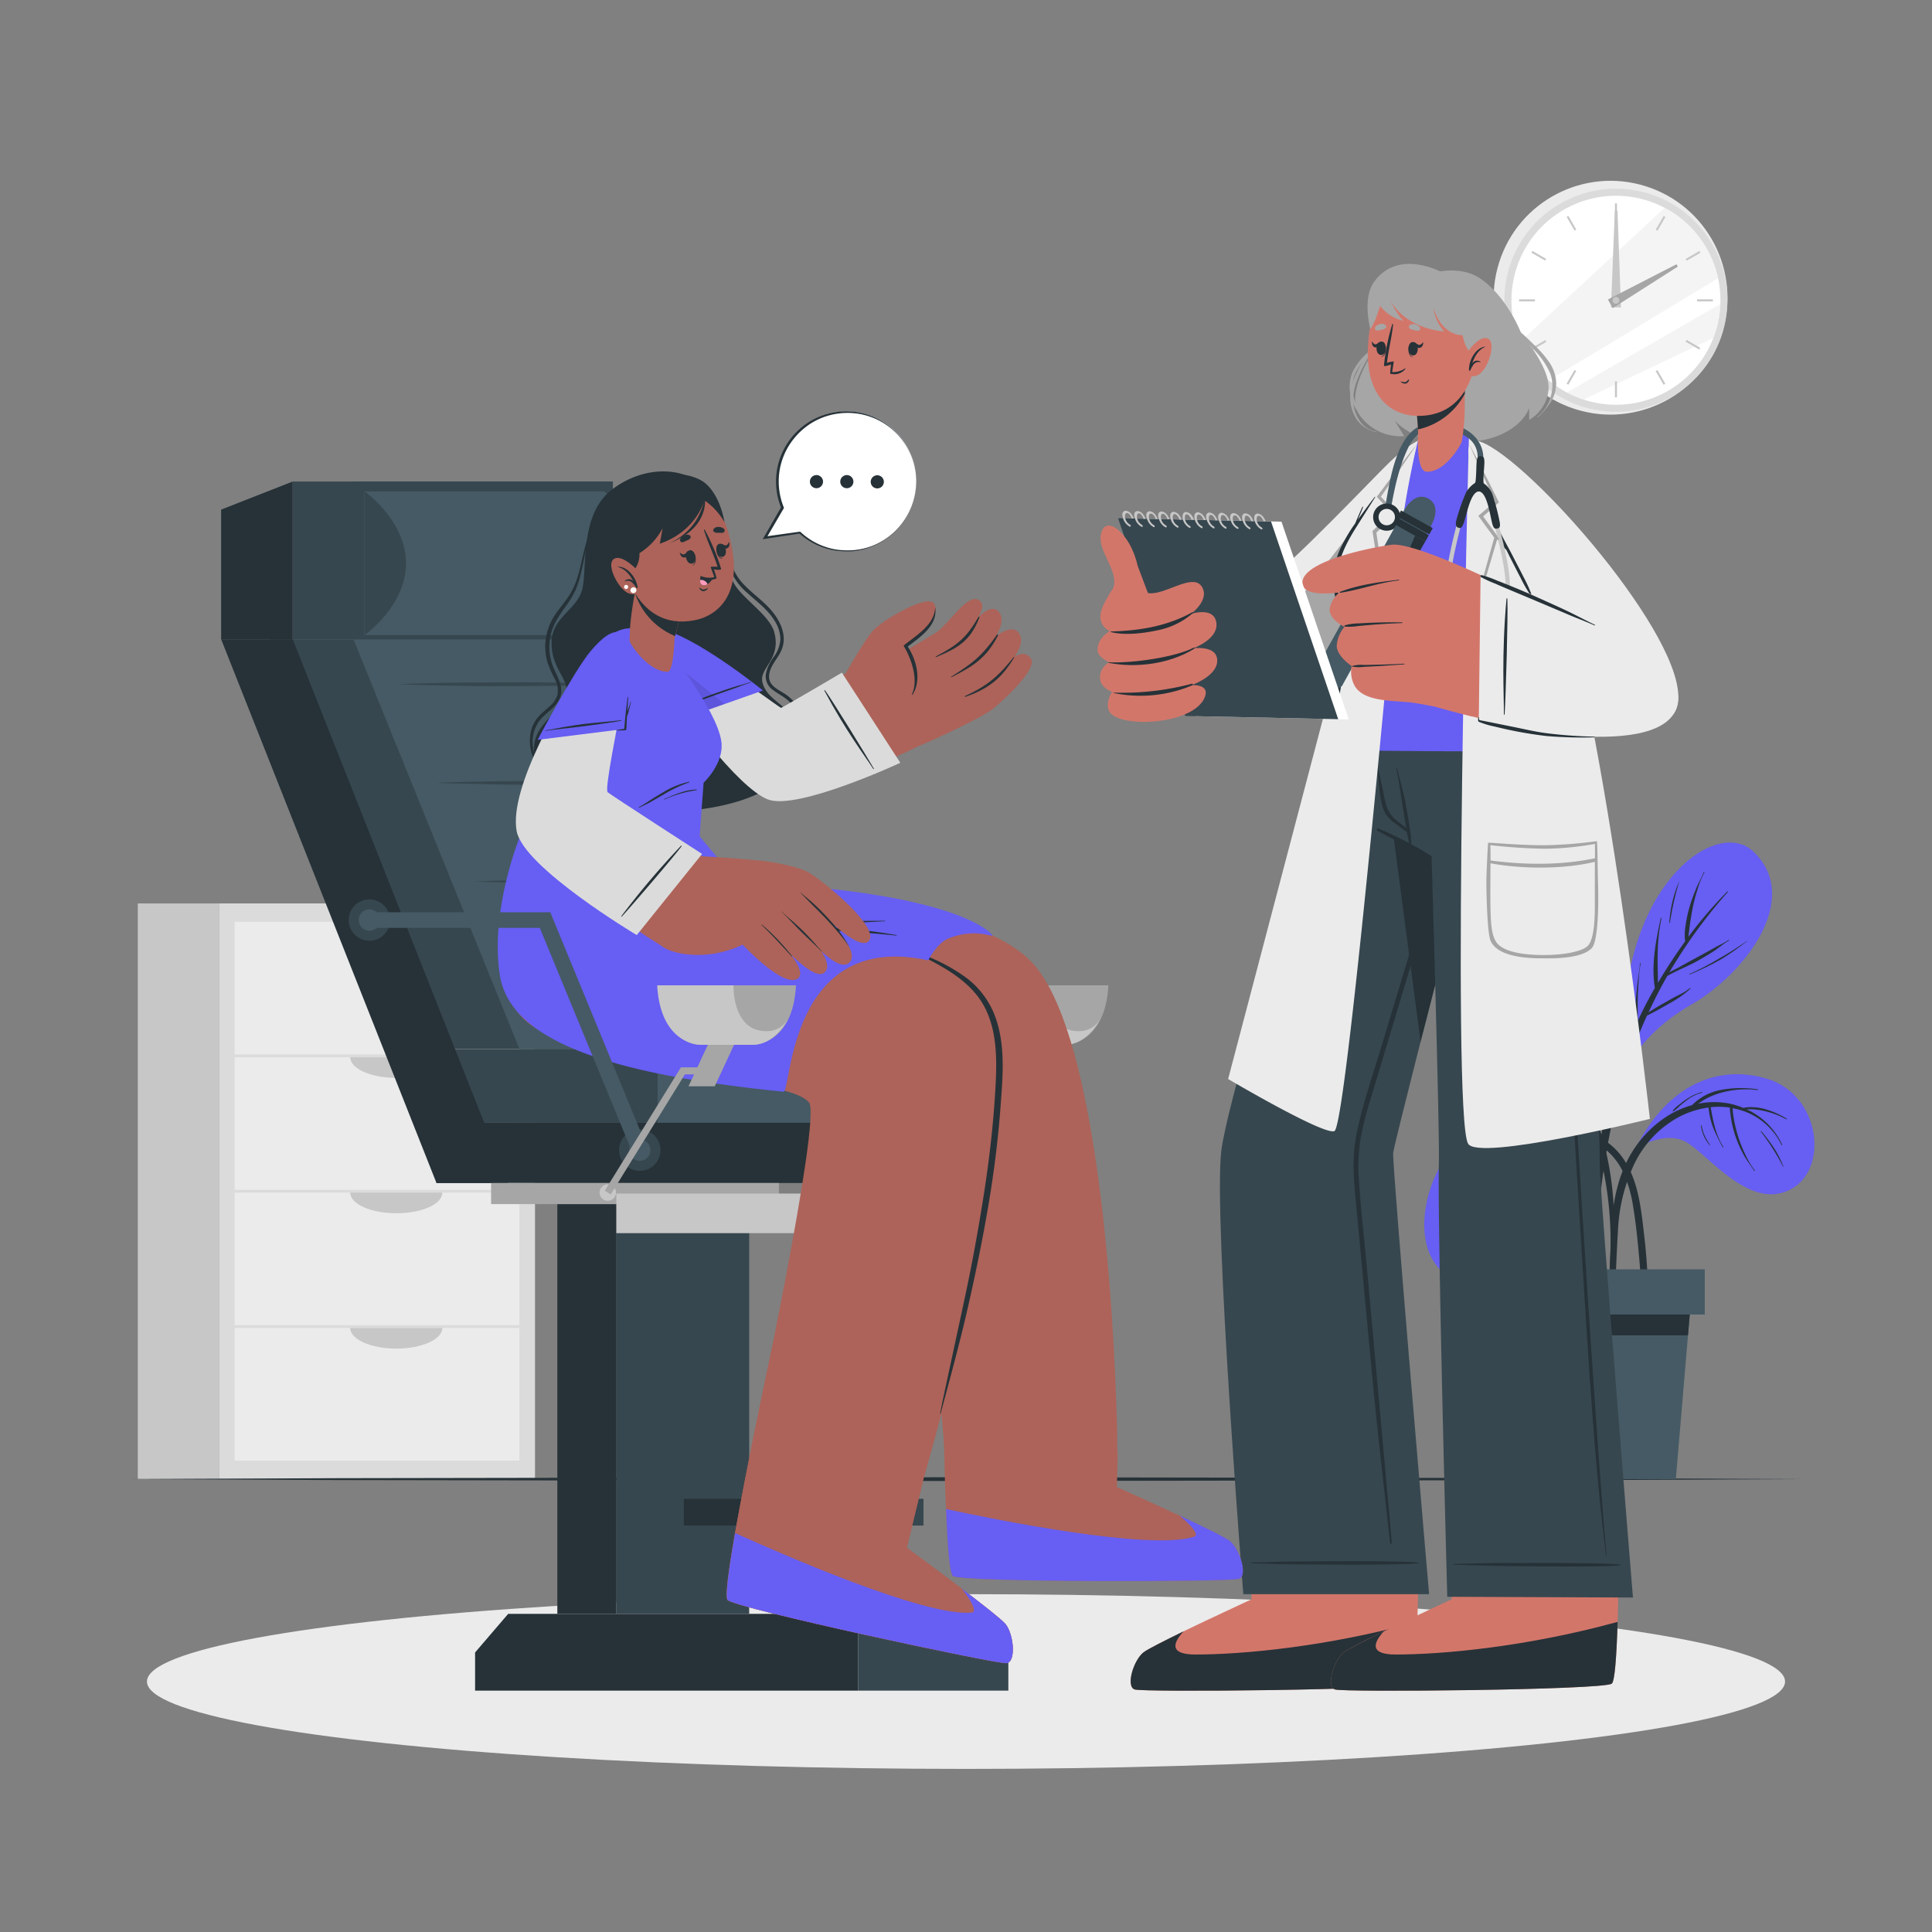 <svg xmlns="http://www.w3.org/2000/svg" viewBox="0 0 500 500"><rect x="0" y="0" width="500" height="500" fill="#808080" stroke="none"/><g id="freepik--background-complete--inject-47"><circle cx="416.83" cy="77.06" r="30.25" transform="translate(217.39 451.1) rotate(-72.41)" style="fill:#ebebeb"></circle><circle cx="418.21" cy="77.73" r="28.86" transform="translate(20.71 229.17) rotate(-31.39)" style="fill:#dbdbdb"></circle><circle cx="418.21" cy="77.73" r="27.04" transform="translate(20.77 229.32) rotate(-31.41)" style="fill:#fff"></circle><path d="M444.64,72c-12.31,7.46-32.55,19.7-43.86,26.41a27.08,27.08,0,0,1-7.39-9.94L430.8,53.79A27.07,27.07,0,0,1,444.64,72Z" style="fill:#ebebeb;opacity:0.5"></path><path d="M445.23,78.67a26.72,26.72,0,0,1-1.78,8.79l-33.73,16a26.8,26.8,0,0,1-4.26-1.83C415.65,95.69,434.27,85,445.23,78.67Z" style="fill:#ebebeb;opacity:0.5"></path><rect x="417.95" y="52.65" width="0.52" height="4.1" style="fill:#c7c7c7"></rect><rect x="406.44" y="55.74" width="0.52" height="4.1" transform="translate(25.59 211.08) rotate(-30)" style="fill:#c7c7c7"></rect><rect x="398.01" y="64.17" width="0.52" height="4.1" transform="translate(141.76 378) rotate(-60)" style="fill:#c7c7c7"></rect><rect x="393.14" y="77.47" width="4.1" height="0.52" style="fill:#c7c7c7"></rect><rect x="396.22" y="88.98" width="4.1" height="0.52" transform="translate(8.75 211.12) rotate(-30)" style="fill:#c7c7c7"></rect><rect x="404.65" y="97.41" width="4.1" height="0.52" transform="translate(118.91 401.19) rotate(-60.03)" style="fill:#c7c7c7"></rect><rect x="417.95" y="98.71" width="0.52" height="4.1" style="fill:#c7c7c7"></rect><rect x="429.47" y="95.62" width="0.52" height="4.1" transform="translate(8.74 227.95) rotate(-30)" style="fill:#c7c7c7"></rect><rect x="437.9" y="87.19" width="0.52" height="4.1" transform="translate(141.77 424.06) rotate(-60)" style="fill:#c7c7c7"></rect><rect x="439.19" y="77.47" width="4.1" height="0.52" style="fill:#c7c7c7"></rect><rect x="436.11" y="65.96" width="4.1" height="0.52" transform="translate(25.62 228.02) rotate(-30.01)" style="fill:#c7c7c7"></rect><rect x="427.68" y="57.53" width="4.1" height="0.52" transform="translate(165.02 401.2) rotate(-60.03)" style="fill:#c7c7c7"></rect><polygon points="418.61 54.51 419.5 79.56 416.93 79.52 417.91 54.5 418.61 54.51" style="fill:#c7c7c7"></polygon><polygon points="434.21 69 417.36 79.75 416.13 77.5 433.88 68.38 434.21 69" style="fill:#a6a6a6"></polygon><path d="M419.09,77.73a.88.88,0,1,1-.88-.88A.88.88,0,0,1,419.09,77.73Z" style="fill:#c7c7c7"></path><rect x="56.66" y="233.81" width="81.8" height="148.95" style="fill:#dbdbdb"></rect><rect x="35.66" y="233.81" width="21" height="148.95" style="fill:#c7c7c7"></rect><rect x="60.72" y="343.68" width="73.69" height="34.32" style="fill:#ebebeb"></rect><path d="M114.48,343.68c0,2.95-5.34,5.34-11.92,5.34s-11.92-2.39-11.92-5.34Z" style="fill:#c7c7c7"></path><rect x="60.72" y="308.64" width="73.69" height="34.32" style="fill:#ebebeb"></rect><path d="M114.48,308.64c0,3-5.34,5.35-11.92,5.35s-11.92-2.39-11.92-5.35Z" style="fill:#c7c7c7"></path><rect x="60.72" y="273.61" width="73.69" height="34.32" style="fill:#ebebeb"></rect><path d="M114.48,273.61c0,2.95-5.34,5.35-11.92,5.35s-11.92-2.4-11.92-5.35Z" style="fill:#c7c7c7"></path><rect x="60.72" y="238.57" width="73.69" height="34.32" style="fill:#ebebeb"></rect><path d="M114.48,238.57c0,3-5.34,5.35-11.92,5.35s-11.92-2.39-11.92-5.35Z" style="fill:#c7c7c7"></path></g><g id="freepik--Shadow--inject-47"><ellipse cx="250" cy="435.18" rx="211.97" ry="22.61" style="fill:#ebebeb"></ellipse></g><g id="freepik--Floor--inject-47"><polygon points="33.4 382.79 87.55 382.55 141.7 382.46 250 382.3 358.3 382.46 412.45 382.55 466.6 382.79 412.45 383.04 358.3 383.13 250 383.29 141.7 383.13 87.55 383.04 33.4 382.79" style="fill:#263238"></polygon></g><g id="freepik--Plant--inject-47"><path d="M423.28,297.28c7.18-14.75,19.74-22.32,33.9-18.14s16.34,23.93,5.78,28.91-21.13-9.57-26.72-12.56S423.28,297.28,423.28,297.28Z" style="fill:#675EF3"></path><path d="M416.34,336.55c0-1.77.1-3.55.17-5.33q.18-5.33.37-10.65c.24-6.49.94-12.87,3.63-18.86a29.29,29.29,0,0,1,11.39-13.12,24.31,24.31,0,0,1,6-2.58,14,14,0,0,1,7-3.84,28.72,28.72,0,0,1,10-.25c.11,0,.11.2,0,.19a24.16,24.16,0,0,0-9.42.67,19.61,19.61,0,0,0-3.79,1.48,18.2,18.2,0,0,0-2.2,1.39,20.36,20.36,0,0,1,8.65.08,19.52,19.52,0,0,1,3,1,9.46,9.46,0,0,1,2.36-.2,14.48,14.48,0,0,1,3.07.44,23,23,0,0,1,5.82,2.54.09.09,0,0,1-.1.16,21.79,21.79,0,0,0-5.68-2.14,19.4,19.4,0,0,0-2.92-.43,14.74,14.74,0,0,0-1.63,0,18.7,18.7,0,0,1,9.15,9.12c.05.11-.11.2-.16.09A17.18,17.18,0,0,0,449.31,287c-.32-.08-.63-.12-.95-.19.11.46.09,1,.15,1.43.1.72.22,1.43.36,2.14a37.64,37.64,0,0,0,1.15,4.32,33.83,33.83,0,0,0,1.72,4.19,20.27,20.27,0,0,0,2.39,4c.09.1-.08.22-.15.11-.85-1.33-1.84-2.56-2.62-3.95a29.48,29.48,0,0,1-1.91-4.11,28.68,28.68,0,0,1-1.27-4.43c-.15-.79-.28-1.59-.37-2.4a6,6,0,0,1-.09-1.46,19.18,19.18,0,0,0-5-.1c.62,3.52,1.3,7.18,3.27,10.24.07.1-.11.2-.16.09a43.17,43.17,0,0,1-2.44-5,19.28,19.28,0,0,1-1.21-5.25,23.15,23.15,0,0,0-8.31,2.79,27.41,27.41,0,0,0-11.06,12.11,45.33,45.33,0,0,0-4.1,17.34c-.48,7.54-.57,15.13-1.33,22.65-.05.49-.82.66-.92.1A26.61,26.61,0,0,1,416.34,336.55Z" style="fill:#263238"></path><path d="M432.92,287.41a8.13,8.13,0,0,1,1.64-1.51c.58-.48,1.19-.95,1.82-1.38a13.31,13.31,0,0,1,4.08-1.89c.11,0,.16.15,0,.18a10.66,10.66,0,0,0-4,2c-.6.44-1.18.91-1.74,1.4a10.45,10.45,0,0,1-1.65,1.4C433,287.64,432.85,287.52,432.92,287.41Z" style="fill:#263238"></path><path d="M455.83,292.76a43.53,43.53,0,0,1,3.29,4.35,26.67,26.67,0,0,1,2.45,4.86s-.06.07-.09,0a57.94,57.94,0,0,0-5.78-9.11C455.62,292.79,455.75,292.66,455.83,292.76Z" style="fill:#263238"></path><path d="M440.39,291.3a10.43,10.43,0,0,0,.81,2.67,17.89,17.89,0,0,0,1.37,2.36c0,.05-.05.1-.09.06a9.64,9.64,0,0,1-2.27-5.05C440.19,291.22,440.37,291.18,440.39,291.3Z" style="fill:#263238"></path><path d="M417.34,297.65s-10.16-12.77-29.78-8.25c-18.64,4.31-27.25,38.49-8.41,42.58s15.52-27.54,22.39-32.91C406.57,295.13,413.82,296,417.34,297.65Z" style="fill:#675EF3"></path><path d="M372.41,308.07a38.89,38.89,0,0,1,4-3.09,17.94,17.94,0,0,1,4.31-2.16,26,26,0,0,1,2.56-3.28,25.06,25.06,0,0,1,5.93-4.72,5.85,5.85,0,0,0-.59,0,29.55,29.55,0,0,0-3.12,0,17.42,17.42,0,0,0-6.05,1.5.09.09,0,0,1-.08-.17,27.6,27.6,0,0,1,6-1.82,17.4,17.4,0,0,1,3.06-.26c.55,0,1.1,0,1.65.1l.31,0a26.11,26.11,0,0,1,5.66-2.08l-.55-.15a25.93,25.93,0,0,0-2.91-.47,22.19,22.19,0,0,0-5.87.09.1.1,0,0,1,0-.19,37.91,37.91,0,0,1,5.93-.24,26,26,0,0,1,4.94.64,26.35,26.35,0,0,1,3.57-.41c6.84-.29,14.3,2.27,18.51,7.89s5,13.13,5.78,19.92a151.79,151.79,0,0,1,.75,28.51c-.05.56-.84.46-.85-.07-.26-8.06-.54-16.13-1.32-24.16-.35-3.72-.75-7.45-1.37-11.14a32.93,32.93,0,0,0-2.7-9.17A16.79,16.79,0,0,0,413.4,296a22.33,22.33,0,0,0-9.38-2.88,25.29,25.29,0,0,0-8.8.82,5.64,5.64,0,0,1,0,1.74,9.67,9.67,0,0,1-.43,2.14,10.68,10.68,0,0,1-.82,1.9c-.36.68-.82,1.28-1.22,1.92-.07.11-.23,0-.16-.11a8.78,8.78,0,0,0,1.52-3.86,15,15,0,0,0,.24-2c0-.51,0-1,0-1.52a26,26,0,0,0-8.56,4.52c-.48.38-.94.79-1.39,1.2a9.5,9.5,0,0,1,1.67,2.05,19.23,19.23,0,0,1,1.74,3.1,26.42,26.42,0,0,1,1.82,6.83.1.1,0,0,1-.19,0,19.9,19.9,0,0,0-2.23-6.47,28.1,28.1,0,0,0-1.74-2.87c-.33-.47-.67-.94-1-1.39-.19-.24-.4-.49-.58-.75a27.2,27.2,0,0,0-5.57,7.83l0,0a13.3,13.3,0,0,1,2.3,3.3,32.71,32.71,0,0,1,1.84,3.93,66.69,66.69,0,0,1,2.34,8c0,.11-.17.15-.19,0a33.59,33.59,0,0,0-2.78-7.88c-.59-1.23-1.2-2.44-1.86-3.63a35.36,35.36,0,0,1-1.84-3.43,25.36,25.36,0,0,0-2.24,9.08.09.09,0,1,1-.18,0,31.67,31.67,0,0,1,4.4-13.94c-1.2.51-2.4,1-3.56,1.62a19.63,19.63,0,0,0-4.08,2.87C372.44,308.3,372.32,308.15,372.41,308.07Z" style="fill:#263238"></path><path d="M386.8,308.8c.59,1.93,1.33,3.81,1.86,5.77a22.07,22.07,0,0,1,.86,5.77c0,.05-.08.05-.09,0a56.71,56.71,0,0,0-2.81-11.49C386.57,308.73,386.76,308.67,386.8,308.8Z" style="fill:#263238"></path><path d="M374.37,304a11.08,11.08,0,0,1,2.6-1.85,18.9,18.9,0,0,1,3-1.07c.11,0,.15.16,0,.19a11.74,11.74,0,0,0-2.89,1.19,21.47,21.47,0,0,0-2.67,1.64A.06.06,0,0,1,374.37,304Z" style="fill:#263238"></path><path d="M407.68,280.59s-1.88-22.95-18.93-30.38C374.5,244,366.35,260,376.42,269.8,384.56,277.73,397.63,274.15,407.68,280.59Z" style="fill:#675EF3"></path><path d="M379.57,254.65a74,74,0,0,1,7.59,3.59,58.94,58.94,0,0,1,5.89,3.91c-.29-.58-.53-1.18-.82-1.75-.44-.89-.92-1.75-1.45-2.6a24.6,24.6,0,0,0-3.75-4.75c-.09-.08.05-.22.13-.13a37.68,37.68,0,0,1,4,4.6,29,29,0,0,1,1.62,2.6,10.29,10.29,0,0,1,1.14,2.64l.19.14a55.84,55.84,0,0,1,8.15,8l-.15-.66c-.32-1.12-.67-2.23-1-3.33a28.38,28.38,0,0,0-3.08-6.69c-.07-.1.1-.2.16-.09a52.23,52.23,0,0,1,3.58,6.52,24.25,24.25,0,0,1,1.17,3.39,14.45,14.45,0,0,1,.56,2.31c.74.94,1.47,1.89,2.16,2.87,7.32,10.43,11,23,11.88,35.65a106.72,106.72,0,0,1,.19,11.31,69.47,69.47,0,0,1-1,11.34c0,.24-.42.17-.41-.06.09-3.32.43-6.62.49-9.94a97.38,97.38,0,0,0-.32-10A92,92,0,0,0,412.69,294,70.11,70.11,0,0,0,404,275.65c-.72-.14-1.43-.34-2.14-.52l-2.55-.67a25.86,25.86,0,0,1-4.76-1.75c-.1,0,0-.22.1-.16a15.51,15.51,0,0,0,4.82,1.67c1.34.26,2.73.44,4.06.74a62.65,62.65,0,0,0-4-5.21,29.66,29.66,0,0,1-9.71-.73,39.64,39.64,0,0,1-5-1.54c-1.71-.66-3.32-1.51-5-2.21-.12,0,0-.24.08-.17a28.35,28.35,0,0,0,9.84,3.22,60.31,60.31,0,0,0,9.2.76c-1.21-1.39-2.46-2.75-3.8-4-4.48-4.26-9.8-8.19-15.7-10.23C379.4,254.79,379.46,254.6,379.57,254.65Z" style="fill:#263238"></path><path d="M393.45,254.72a25.43,25.43,0,0,1,2.09,3.06,16.42,16.42,0,0,1,1.51,3.56s-.05.06-.07,0c-.57-1.13-1.05-2.3-1.63-3.42a17.24,17.24,0,0,0-2-3.1C393.24,254.76,393.38,254.63,393.45,254.72Z" style="fill:#263238"></path><path d="M377.59,262.36a17.61,17.61,0,0,0,3.5,1.46,31.15,31.15,0,0,0,3.56,1c.06,0,0,.1,0,.1a17.16,17.16,0,0,1-3.68-.81,31.49,31.49,0,0,1-3.46-1.55C377.39,262.47,377.48,262.3,377.59,262.36Z" style="fill:#263238"></path><path d="M420.94,276.46c.11,1,2.58-8.33,17-16.61,13.1-7.51,28.74-27.06,15.89-39.41C443.47,210.47,416.16,232.2,420.94,276.46Z" style="fill:#675EF3"></path><path d="M411,329.9a256,256,0,0,1,2.29-29,130.62,130.62,0,0,1,6.09-26c1.08-3,2.3-6,3.63-8.95a21.74,21.74,0,0,1,.06-3.43c.07-1.47.21-2.94.34-4.4s.29-2.93.46-4.39.48-2.92.55-4.38c0-.13.21-.1.18,0a31.51,31.51,0,0,0-.52,4.65c-.11,1.41-.19,2.83-.23,4.25s0,2.83,0,4.25c0,.52,0,1.06.05,1.61q2-4.31,4.38-8.44c-1-6,.29-12.23,1.51-18.08,0-.12.21-.06.18.06A51.39,51.39,0,0,0,429,247c-.05,2.46.06,4.92.07,7.37.35-.59.69-1.18,1.05-1.76,1.87-3.05,3.86-6.05,6-9a13.83,13.83,0,0,1,.14-4.26,33.72,33.72,0,0,1,1-4.66c.46-1.53,1-3,1.6-4.5s1.46-2.95,2.06-4.47c.05-.13.24,0,.17.07a22.2,22.2,0,0,0-1.81,4.53,43.41,43.41,0,0,0-1.18,4.48c-.3,1.52-.55,3-.77,4.58-.14,1-.23,2.07-.4,3.09a109.92,109.92,0,0,1,10.1-11.75c.09-.09.21,0,.13.13a133.18,133.18,0,0,0-14.67,20c-.15.27-.3.54-.46.81.79-.5,1.71-.9,2.45-1.31q2.1-1.17,4.21-2.31t4.09-2.24c.7-.39,1.39-.79,2.1-1.16a16.6,16.6,0,0,0,2.44-1.35c.11-.08.23.09.11.15-1.39.76-2.61,1.9-3.95,2.75s-2.72,1.69-4.12,2.47c-2.57,1.43-5.35,2.46-7.88,3.94-1.75,3.06-3.36,6.21-4.85,9.41,1.53-1,3.1-1.91,4.69-2.8,1-.57,2-1.14,3.08-1.68a15.26,15.26,0,0,0,2.9-1.76.1.1,0,1,1,.13.14,27.3,27.3,0,0,1-5.54,3.85c-1.85,1.09-3.72,2.13-5.65,3.08-1.54,3.37-2.94,6.82-4.17,10.32-6.08,17.19-8.31,35.44-9.37,53.56-.32,5.4-.48,10.8-.55,16.22s.22,10.8.21,16.2c0,.16-.27.2-.29,0-.65-4.79-.76-9.66-1-14.49S410.9,334.82,411,329.9Z" style="fill:#263238"></path><path d="M437.22,252.08a69.35,69.35,0,0,0,7.66-4,82.07,82.07,0,0,0,7.28-4.62s.09,0,0,.06a61.25,61.25,0,0,1-7,4.89,70.9,70.9,0,0,1-7.91,3.8C437.2,252.29,437.11,252.13,437.22,252.08Z" style="fill:#263238"></path><path d="M433,232.65c.21-.84.48-1.66.76-2.48a.09.09,0,0,1,0-.1c.18-.46.38-.92.57-1.38a1.07,1.07,0,0,1,.06-.17c0-.09.08-.18.11-.27s.06,0,.05,0-.09.32-.14.48a2.58,2.58,0,0,1-.08.26,69.58,69.58,0,0,0-2.14,9.8.09.09,0,0,1-.17,0A32.91,32.91,0,0,1,433,232.65Z" style="fill:#263238"></path><polygon points="395.77 333.39 396.8 345.59 399.95 382.8 433.7 382.8 436.85 345.59 437.88 333.39 395.77 333.39" style="fill:#455a64"></polygon><polygon points="395.77 333.39 396.8 345.59 436.85 345.59 437.88 333.39 395.77 333.39" style="fill:#263238"></polygon><rect x="392.46" y="328.49" width="48.73" height="11.7" transform="translate(833.65 668.69) rotate(180)" style="fill:#455a64"></rect></g><g id="freepik--character-2--inject-47"><path d="M293.66,437.24c2.33.76,69.09.14,71.61-1.5,1-.6,1.45-10.34,1.69-22.11v-.37c.06-2.43.1-4.93.11-7.46,0-.35-3.05-35.68-3.05-35.68l-43.64.29,3.27,35.67.24,7.1,0,.73s-25.44,11.67-28,13.76S291.32,436.49,293.66,437.24Z" style="fill:#d3766a"></path><path d="M366.81,419.74c-.28,8.87-.74,15.51-1.54,16-2.52,1.63-69.28,2.26-71.62,1.49s-.34-7.48,2.23-9.56c1-.81,5.4-3,10.43-5.48-2.62,2.84-3.94,6,3.07,6C321.84,428.18,343.58,426.13,366.81,419.74Z" style="fill:#263238"></path><path d="M321.77,412.57h48.08s-9.68-112.28-9.3-114.24c.48-2.51,3.32-13.88,7.09-28.73,1.19-4.64,2.46-9.63,3.79-14.79,3.59-14,7.54-29.24,11-42.52,5.17-19.91,9.2-35.37,9.2-35.37H350.87s-4.75,15.06-10.74,34.64c-9.75,31.83-22.78,75.64-24.06,86.29C314,315,321.77,412.57,321.77,412.57Z" style="fill:#37474f"></path><path d="M323.9,404.37c7.35-.15,5.24-.21,12.58-.28,3.59,0,27.21-.24,30.56.31a.08.08,0,0,1,0,.15c-3.35.56-27,.35-30.56.32-7.34-.07-5.23-.13-12.58-.28C323.77,404.58,323.77,404.37,323.9,404.37Z" style="fill:#263238"></path><path d="M351.5,291.47c1.58-7,3.93-13.76,6-20.59q6.25-20.79,12.58-41.55,3.15-10.4,6.34-20.77c1.08-3.49,2.15-7,3.24-10.47s2.29-6.8,3.26-10.24c.39-1.4.6-.63.1,1.15-1,3.58-2,7.17-3.06,10.75q-3.1,10.62-6.25,21.24-6.26,21.13-12.61,42.22-3.18,10.59-6.37,21.16a88.08,88.08,0,0,0-2.6,10.23,47.22,47.22,0,0,0-.42,10.95c.46,7.36,1.31,14.7,2,22l2,22.06q2,22,4,43.91.25,2.78.47,5.57c0,.62-.39.69-.45.09-1.59-14.47-3.3-29.11-4.66-43.6s-2.71-28.84-4.05-43.27c-.34-3.62-.73-7.25-.73-10.89A44.85,44.85,0,0,1,351.5,291.47Z" style="fill:#263238"></path><path d="M355.49,176.92c2.83,21.89,8.22,62.92,12.15,92.68,9.19-36.06,24-92.68,24-92.68Z" style="fill:#263238"></path><path d="M345.48,437.24c2.34.76,69.1.14,71.62-1.5,1-.6,1.45-10.34,1.69-22.11v-.37c.06-2.43.1-4.93.11-7.46,0-.35,0-.7,0-1.05.15-17-1.07-34.63-1.07-34.63l-43.64.29,1.22,34.31.05,1.36.24,7.1,0,.73s-25.44,11.67-28,13.76S343.14,436.49,345.48,437.24Z" style="fill:#d3766a"></path><path d="M418.64,419.74c-.28,8.87-.74,15.51-1.54,16-2.52,1.63-69.28,2.26-71.62,1.49s-.34-7.48,2.23-9.56c1-.81,5.4-3,10.43-5.48-2.62,2.84-3.94,6,3.07,6C373.67,428.18,395.41,426.13,418.64,419.74Z" style="fill:#263238"></path><path d="M352.18,176.92s.94,19.5,5.41,34.94c.35,1.27.74,2.53,1.16,3.73a72.56,72.56,0,0,1,11.74,6s.47,15.68.94,33.18c.52,19.55,1.06,41.36.95,46-.41,17.31,2.17,112.48,2.17,112.48l48.06.19S413.92,307.19,414,300.85c.1-10.19-2.32-55.23-4.19-88.08a261.19,261.19,0,0,0-4.49-35.85Z" style="fill:#37474f"></path><path d="M376.19,404.73c7.35-.12,5.24-.19,12.58-.23,3.59,0,27.21-.13,30.56.44a.08.08,0,0,1,0,.15c-3.36.55-27,.24-30.56.19-7.35-.1-5.24-.15-12.58-.34A.11.11,0,0,1,376.19,404.73Z" style="fill:#263238"></path><path d="M403.66,183.89c.89,26.82,1.83,53.63,3,80.44s7.51,123.17,9.13,138.12c0,.1-.14.14-.15,0-3.5-26.6-5.45-66-7.18-92.74s-2.88-53.58-3.8-80.39c-.51-15.16-.91-30.32-1.36-45.49C403.32,183.66,403.66,183.68,403.66,183.89Z" style="fill:#263238"></path><path d="M356.75,214.43a88.94,88.94,0,0,1,13.74,7.2.16.16,0,0,1-.14.28c-4.64-2.25-9.37-4.42-13.88-6.92A.31.31,0,0,1,356.75,214.43Z" style="fill:#263238"></path><path d="M356.48,197.89c.32,1.71.73,3.4,1.1,5.1s.6,3.22,1,4.8a8.14,8.14,0,0,0,2.24,4c.62.58,1.31,1.1,2,1.63.36.29.75.56,1.12.85-.05-.22-.09-.45-.13-.68l-.33-1.95q-.36-2.16-.69-4.32c-.44-2.83-.84-5.7-1.43-8.51a.09.09,0,0,1,.18,0c.7,2.78,1.48,5.53,2.1,8.34.3,1.37,1.38,8.16,1.43,8.64s.09,1,.1,1.5a5.53,5.53,0,0,1,0,1.52c0,.13-.17.11-.23,0h0a6.31,6.31,0,0,1-.44-1.48c-.12-.48-.23-1-.32-1.47,0-.18-.05-.36-.08-.54-.67-.41-1.29-.94-1.91-1.4s-1.37-1-2-1.5a7.6,7.6,0,0,1-2.44-3.81,27.76,27.76,0,0,1-.8-4.88c-.22-1.93-.38-3.87-.64-5.79C356.29,197.82,356.46,197.78,356.48,197.89Z" style="fill:#263238"></path><path d="M383.12,72.1c7.09,4.84,10.63,14.33,10.63,14.33s7.58,8.81,7,14.46a10,10,0,0,1-5,7.76v-3.07s-1.21,4.17-7.36,6.9-15,2.33-19.86.91a17.36,17.36,0,0,1-7.57-4.51l2.46,4a13,13,0,0,1-11.22-5c-4.94-6,3.94-17.48,4.46-19.7s-1.12-17.42,15.13-17.76C371.78,70.41,378.23,68.76,383.12,72.1Z" style="fill:#a6a6a6"></path><path d="M397.93,107.84a10.22,10.22,0,0,0,3.36-5.14,9.35,9.35,0,0,0-.1-6.09,20.9,20.9,0,0,0-4.2-6.1c-1.68-1.91-3.51-3.71-5.16-5.66-.09-.11.07-.24.17-.16a56.72,56.72,0,0,1,4.87,4.43A27,27,0,0,1,401,93.84a10.09,10.09,0,0,1,1.75,5.38,9.73,9.73,0,0,1-1.2,4.51A21,21,0,0,1,398,108C398,108,397.84,107.91,397.93,107.84Z" style="fill:#a6a6a6"></path><path d="M349.59,101.28c.87-5.87,5.18-10.29,7.3-15.66,1.15-2.9,1.88-6,3.59-8.68,0-.07.17,0,.12.08-1.36,2.36-1.92,5-2.75,7.56A40.74,40.74,0,0,1,354.37,92c-2.43,4.32-5.35,9.45-3.65,14.56.78,2.36,2.7,4.77,5.32,5.07a.08.08,0,1,1,0,.15,7.85,7.85,0,0,1-5.13-3.54A10.08,10.08,0,0,1,349.59,101.28Z" style="fill:#a6a6a6"></path><path d="M349.64,102.81a10.31,10.31,0,0,1,.27-6.24,14.76,14.76,0,0,1,3.72-5c1.73-1.68,3.58-3.31,4.44-5.62,0-.1.18,0,.15.07-1.35,3.79-4.83,6.1-6.85,9.45-2.31,3.84-1.42,8.65,1.29,12a16.93,16.93,0,0,0,6.32,4.75s0,.08,0,.06C354.77,110.53,350.8,107.39,349.64,102.81Z" style="fill:#a6a6a6"></path><path d="M368.31,132.84c-4.56,11.31-22.66,47.86-34.54,50.44C326,185,294.44,181.92,289,174.46c-2.36-3.25,1.64-25.9,5.84-25s29.48,4.24,32.58,3.33,26.37-27.68,35.06-34.33C377.47,107,370.76,126.75,368.31,132.84Z" style="fill:#d3766a"></path><path d="M304.39,147.82l-.67,34.05s25,4.56,35.66.43c13-5,30.73-46.38,33.12-53.16,3.93-11.13,2.49-17.74-3.57-15.89-2.36.7-5.42,2.68-9.13,6.2-3.89,3.66-26.11,27.32-33.23,31.9C322.59,153.91,304.39,147.82,304.39,147.82Z" style="fill:#ebebeb"></path><path d="M310.05,180.43c.25-5,.52-25.64.27-30.1,0-.31-.21-.37-.24-.05-1.11,15.05-.24,25.19-.23,30.13C309.85,180.54,310,180.56,310.05,180.43Z" style="fill:#263238"></path><path d="M314.3,183.33c8.12.85,19,1.34,25.09-1,13-5,30.72-46.38,33.11-53.16,3.93-11.13,2.49-17.73-3.57-15.89-.19,0-.38.12-.57.19Z" style="fill:#a6a6a6"></path><path d="M349.33,161.46l-4.76,32.68s53.26.79,66.49-.14c0,0-10.79-61.1-25-76.54-7.12-7.72-15.46-7.14-20.78-1.74-1.35,1.36-17.42,22.6-19.11,30.71C344.7,153.58,349.33,161.46,349.33,161.46Z" style="fill:#675EF3"></path><path d="M380.16,112.94s-4.62,175.5-.22,183.05c2.68,4.6,47.05-6.42,47.05-6.42s-11.47-104-24.64-141C390.13,114.25,380.16,112.94,380.16,112.94Z" style="fill:#ebebeb"></path><path d="M413.24,217.69a114.73,114.73,0,0,1-13.55,1.06c-6.34,0-12.64-.62-14.45-.65-.17,0-.25.54-.14.55a142.77,142.77,0,0,0,14.47,1,75.92,75.92,0,0,0,13.2-1.25c0,1.34,0,2.39,0,3.73-4.47.87-13.1,2.36-27,.57-.05-.56,0-3.55-.09-4.37,0-.13-.53-.15-.56,0-.11.81-.44,8-.45,9.45,0,3.6.22,13.77,1.11,15.74,2,4.46,10.71,4.47,13.12,4.49s10.15.26,13-2.58c1.55-1.51,1.89-9.75,1.66-17C413.45,225,413.45,217.75,413.24,217.69Zm-13.7,29.47c-7.68,0-11-1.6-12.2-3.2-1.38-1.87-1.5-5.12-1.6-8.71-.08-2.82,0-11.66,0-11.84,4.48.91,16.28,2.14,27-.36,0,4.19,0,7.54,0,11.73,0,3-.19,8.12-1.72,9.89C409.77,246.15,405.09,247.16,399.54,247.16Z" style="fill:#a6a6a6"></path><path d="M345.36,292.71c-2.57,1.26-27.52-13.46-27.52-13.46L349,160.86a21.22,21.22,0,0,1-2.88-14.3c1.38-8,18.08-31.1,20.77-32.29a258.72,258.72,0,0,0-5.79,36.26C356.51,200.49,347.91,291.44,345.36,292.71Z" style="fill:#ebebeb"></path><path d="M351.42,135.77c1.48-2.37,3-4.72,4.47-7.1,0-.07-.06-.15-.11-.09q-2.23,2.94-4.39,5.93c.48-1.06.94-2.14,1.37-3.22.05-.13-.12-.23-.18-.1-.66,1.4-1.26,2.82-1.85,4.25a40.68,40.68,0,0,0-3.4,5.63,19.59,19.59,0,0,0-1.8,13.29,16.78,16.78,0,0,0,1.32,3.63c.4.79,1.68,2.5,1.67,2.55-.83,4.66-1.46,9.37-2.12,14.06s-.57,10.73-.19,8.39c.75-4.72,1.43-9.45,2.11-14.18.39-2.68.81-5.36,1.12-8a24.78,24.78,0,0,0-1.54-2.94,18.43,18.43,0,0,1-1.17-3.08,17.15,17.15,0,0,1-.56-6.61C346.69,143.6,349,139.56,351.42,135.77Z" style="fill:#263238"></path><path d="M366.81,114.79c-1.57,2.38-3.16,4.73-4.78,7.07s-3.23,4.69-4.89,7l0-.55,4,4.18.33.35-.35.34c-1.68,1.63-3.39,3.22-5.1,4.83l.15-.42c.61,4.33,1.28,8.66,1.83,13s1.13,8.68,1.61,13c-.82-4.3-1.58-8.62-2.3-12.93s-1.4-8.65-2.09-13l0-.24.18-.18c1.68-1.62,3.37-3.24,5.08-4.84l0,.69-3.92-4.26-.24-.26.21-.29c1.67-2.29,3.42-4.54,5.13-6.81S365,117,366.81,114.79Z" style="fill:#a6a6a6"></path><path d="M394.61,123.43c21,19.66,45.61,53.73,36.91,62.08-5.77,5.55-34.74-31.49-34.23-31.39,1.09.2-5.19-12.11-12.89-27C375.81,110.47,382.63,112.19,394.61,123.43Z" style="fill:#d3766a"></path><path d="M384.39,114.85c14.59,7.23,54.74,54,49.49,68.43s-38.4-28.95-38.06-29.58-8.08-17.09-11.5-23.79S376.62,111,384.39,114.85Z" style="fill:#ebebeb"></path><path d="M386.37,137.73c.81.85,1.6,1.71,2.36,2.6.14.16.27.34.4.5-.22-.47-.45-.94-.68-1.41a50.87,50.87,0,0,1-2.34-5c0-.08.09-.13.14-.06a53,53,0,0,1,2.83,5c.89,1.65,1.8,3.3,2.66,5s1.74,3.34,2.57,5a39,39,0,0,1,2.27,5.08c0,.1-.11.15-.17.07a39.42,39.42,0,0,1-2.9-5c-.88-1.67-1.72-3.35-2.57-5-.36-.7-.71-1.41-1.05-2.12l-.41-.46c-.38-.43-.74-.87-1.09-1.32-.72-.92-1.4-1.87-2.07-2.83C386.3,137.74,386.35,137.7,386.37,137.73Z" style="fill:#263238"></path><path d="M380.24,114.94q1.63,3.84,3.36,7.62c1.15,2.52,2.27,5.06,3.46,7.56l.11-.54-4.23,3.62-.35.3.27.38c1.3,1.83,2.64,3.63,4,5.44l-.07-.43c-1.17,4.21-2.39,8.41-3.5,12.64S381,160,379.94,164.22c1.36-4.15,2.65-8.32,3.92-12.5s2.49-8.38,3.73-12.57l.07-.23-.14-.2c-1.31-1.82-2.61-3.65-3.95-5.45l-.07.68,4.16-3.7.26-.23-.15-.31c-1.2-2.49-2.47-4.94-3.71-7.42S381.54,117.38,380.24,114.94Z" style="fill:#a6a6a6"></path><path d="M382.4,119c.34-5.23-3.93-7.09-7.85-7.62-4.65-.63-7.74-.24-10,4.27-2.35,4.75-3.57,10.26-4.49,15.46a.76.76,0,0,1-1.51-.24c1.05-6,2.56-17.17,8.52-20.43,5.49-3,17.39-.06,16.8,8.81-.07,1-1.58.73-1.51-.25Z" style="fill:#455a64"></path><path d="M355.41,133.27a3.52,3.52,0,1,0,4-2.92A3.53,3.53,0,0,0,355.41,133.27Z" style="fill:#263238"></path><path d="M356.8,133.49a2.12,2.12,0,1,0,2.42-1.76A2.11,2.11,0,0,0,356.8,133.49Z" style="fill:#ebebeb"></path><path d="M377.1,135.38c-3.84,14.72-3.24,18.31-2,20a9.82,9.82,0,0,0,3.45,2.78l.45-1-.22.48.22-.48a8.79,8.79,0,0,1-3-2.44c-.88-1.22-1.62-4.53,2.19-19.1Z" style="fill:#c7c7c7"></path><rect x="377.8" y="155.9" width="2.28" height="3.7" rx="1.11" transform="translate(57.9 413.51) rotate(-61.14)" style="fill:#263238"></rect><path d="M386.71,135.73c2.93,11.08,3.65,17.15,2.25,19.09a8.75,8.75,0,0,1-3,2.45l.45,1a9.74,9.74,0,0,0,3.44-2.79c1.67-2.32,1.07-8.11-2.08-20Z" style="fill:#c7c7c7"></path><path d="M386,156h0a1.11,1.11,0,0,1,1.11,1.11v1.47a1.12,1.12,0,0,1-1.12,1.12h0a1.11,1.11,0,0,1-1.11-1.11V157.1A1.11,1.11,0,0,1,386,156Z" transform="translate(435.54 571.88) rotate(-119.07)" style="fill:#263238"></path><path d="M388.1,135a58.35,58.35,0,0,0-1.92-7.25,6.36,6.36,0,0,0-2.14-2.62c-.21,0-.12-1.89,0-3.41.1-1.35.24-2.91-.09-3.35a1.06,1.06,0,0,0-1.46-.07c-.37.4-.39,2-.43,3.32-.05,1.53-.15,3.39-.36,3.39a7.06,7.06,0,0,0-2.28,2.43,49.67,49.67,0,0,0-2.53,7.24c-.34,1.58.18,1.77.63,1.92.64.22,1-.22,1.54-2,.79-2.77,1.79-7.42,3.71-7.41h0c1.91.19,2.69,5.11,3.31,7.86.39,1.72.75,1.88,1.41,1.73C387.93,136.72,388.41,136.52,388.1,135Z" style="fill:#263238"></path><path d="M369.94,136.81s3.7-5.54-.29-7.76-6.74,3.86-6.74,3.86Z" style="fill:#455a64"></path><path d="M340.26,173.64h0l-.17,6.52-.07,2.16,1.81-1.18,5.46-3.59h0l22.78-41-7-3.91-22.78,41Z" style="fill:#455a64"></path><polygon points="340.09 180.17 340.03 182.32 341.84 181.14 340.09 180.17" style="fill:#37474f"></polygon><rect x="361.53" y="134.29" width="9.39" height="1.86" transform="translate(620.58 431.38) rotate(-150.92)" style="fill:#263238"></rect><rect x="360.53" y="136.09" width="9.39" height="1.86" transform="translate(617.82 434.28) rotate(-150.92)" style="fill:#263238"></rect><polygon points="368.87 140.12 366.23 138.65 359.44 154.28 360.45 154.77 368.87 140.12" style="fill:#263238"></polygon><path d="M431.52,185.51c-7.89,7.68-39.37,3.56-59.44-2.45-3.82-1.15,8.52-35.12,12.45-33.48a110,110,0,0,0,12.76,4.54C398.38,154.32,440.17,177.11,431.52,185.51Z" style="fill:#d3766a"></path><path d="M337.07,151c.3,3.81,9.62,2.3,9.62,2.3a7,7,0,0,0-2.54,4.06c-.48,2.86,3.8,4.86,3.8,4.86a8.72,8.72,0,0,0-2,4.71c-.18,2.79,3.85,5.43,3.85,5.43a7.64,7.64,0,0,0,.85,5.25c2.58,4.15,10.09,3.63,14.81,4.23A99,99,0,0,1,381,185.43l5.82-34.89s-21.07-10.29-26.67-9.56C355.48,141.59,336.63,145.18,337.07,151Z" style="fill:#d3766a"></path><path d="M346.76,153.18c4.86-1.85,10.14-2.54,15.26-3.15a.09.09,0,0,1,0,.18c-5.09.55-10.15,2.46-15.21,3.21A.13.13,0,0,1,346.76,153.18Z" style="fill:#263238"></path><path d="M348.05,161.83a13.4,13.4,0,0,1,3.51-.49c1.25-.08,2.51-.15,3.76-.19,2.51-.09,5-.12,7.54-.08.11,0,.14.17,0,.18-2.5.09-5,.22-7.5.42l-3.75.33a16.17,16.17,0,0,1-3.54.17A.18.18,0,0,1,348.05,161.83Z" style="fill:#263238"></path><path d="M349.9,172.35a9.4,9.4,0,0,1,3.18-.26l3.43-.07c2.29-.06,4.58-.12,6.87-.26.11,0,.13.17,0,.18-2.32.15-4.64.33-7,.47l-3.42.17a8.83,8.83,0,0,1-3.12-.11C349.84,172.45,349.85,172.37,349.9,172.35Z" style="fill:#263238"></path><path d="M433.88,183.28c-5.25,14.4-51.17,3.35-51.17,3.35l.46-37.79s12.31,5.49,12.65,4.86S439.13,168.89,433.88,183.28Z" style="fill:#ebebeb"></path><path d="M389.39,184.9c.33-5,.9-25.39.72-29.81,0-.31-.21-.37-.24-.05-1.32,14.89-.61,24.94-.67,29.84C389.2,185,389.39,185,389.39,184.9Z" style="fill:#263238"></path><path d="M383.44,148.84a28.6,28.6,0,0,1,3.93,1.38c1.15.45,2.3.9,3.44,1.37,2.49,1,5,2.08,7.41,3.17s4.9,2.19,7.32,3.34,4.78,2.44,7.2,3.59c.11.05,0,.21-.09.16-2.46-1.11-5-2-7.47-3.1l-7.29-3.08-7.3-3.07c-1.19-.5-2.37-1-3.56-1.53a30.09,30.09,0,0,1-3.78-1.74A.27.27,0,0,1,383.44,148.84Z" style="fill:#263238"></path><path d="M382.55,185.82c0-.25.13-.32.19,0s.08.41.12.55c1.56.27,7.25,1.45,8.64,1.72,2.92.58,5.8,1.29,8.75,1.66a113.94,113.94,0,0,0,12.35.89.09.09,0,1,1,0,.18,108.58,108.58,0,0,1-12.39-.34c-3-.35-6-.83-8.94-1.44-1.48-.3-2.95-.65-4.42-1a22.06,22.06,0,0,1-4.15-1.25.31.31,0,0,1-.16-.27Z" style="fill:#263238"></path><polygon points="309.46 185.35 349.05 186.19 331.65 135.01 292.06 134.17 309.46 185.35" style="fill:#fff"></polygon><polygon points="306.75 185.29 346.33 186.13 328.94 134.96 289.35 134.11 306.75 185.29" style="fill:#37474f"></polygon><path d="M324.73,134.87a3.5,3.5,0,0,0,1.65,2.1c.38.21.49-.28.12-.48a2.55,2.55,0,0,1-1.12-1.32c0-.1-.07-.2-.09-.29a1.9,1.9,0,0,1,0-1,.67.67,0,0,1,.23-.34l0,0,.05,0h.07a.45.45,0,0,1,.28,0,1.15,1.15,0,0,1,.45.3,2.2,2.2,0,0,1,.38.54,2.75,2.75,0,0,1,.17.29l0,.07a.47.47,0,0,1,.05.1.19.19,0,0,1,0,.07h.56a4.05,4.05,0,0,0-.51-1,2.19,2.19,0,0,0-1.5-1,.87.87,0,0,0-.9.79A2.25,2.25,0,0,0,324.73,134.87Z" style="fill:#c7c7c7"></path><path d="M321.63,134.8a3.52,3.52,0,0,0,1.65,2.11c.38.21.49-.28.12-.48a2.66,2.66,0,0,1-1.12-1.33c0-.09-.07-.19-.09-.28a1.89,1.89,0,0,1,0-1,.58.58,0,0,1,.22-.34l0,0,0,0h.07a.45.45,0,0,1,.28,0,1.15,1.15,0,0,1,.45.3,2.41,2.41,0,0,1,.38.54,2.75,2.75,0,0,1,.17.29l0,.07a.31.31,0,0,1,.05.1s0,.05,0,.07h.56a4.18,4.18,0,0,0-.51-1,2.13,2.13,0,0,0-1.5-1,.86.86,0,0,0-.9.79A2.33,2.33,0,0,0,321.63,134.8Z" style="fill:#c7c7c7"></path><path d="M318.53,134.74a3.54,3.54,0,0,0,1.66,2.1c.37.21.48-.28.11-.48a2.62,2.62,0,0,1-1.12-1.33c0-.09-.06-.19-.08-.28a1.8,1.8,0,0,1,0-1,.61.61,0,0,1,.23-.34l0,0,.05,0h.08a.51.51,0,0,1,.27,0,1.11,1.11,0,0,1,.45.31,2.08,2.08,0,0,1,.38.53,1.78,1.78,0,0,1,.17.3l0,.07a.3.3,0,0,1,0,.1s0,0,0,.07h.57a4.49,4.49,0,0,0-.52-1,2.16,2.16,0,0,0-1.5-1,.86.86,0,0,0-.9.79A2.37,2.37,0,0,0,318.53,134.74Z" style="fill:#c7c7c7"></path><path d="M315.44,134.67a3.51,3.51,0,0,0,1.65,2.11c.37.21.48-.29.11-.48a2.71,2.71,0,0,1-1.12-1.33c0-.09-.06-.2-.08-.29a1.76,1.76,0,0,1,0-1,.6.6,0,0,1,.23-.35s0,0,0,0l.05,0h.08a.43.43,0,0,1,.27,0,1,1,0,0,1,.45.3,2.25,2.25,0,0,1,.39.54,2.69,2.69,0,0,1,.16.29l0,.07a.42.42,0,0,1,0,.1s0,0,0,.07h.56a4.1,4.1,0,0,0-.52-1,2.17,2.17,0,0,0-1.5-1,.88.88,0,0,0-.9.79A2.26,2.26,0,0,0,315.44,134.67Z" style="fill:#c7c7c7"></path><path d="M312.34,134.61a3.49,3.49,0,0,0,1.65,2.1c.37.21.48-.28.12-.48A2.68,2.68,0,0,1,313,134.9c0-.09-.06-.19-.08-.28a1.9,1.9,0,0,1,0-1,.55.55,0,0,1,.23-.34.07.07,0,0,0,0,0s0,0,0,0h.08a.56.56,0,0,1,.28,0,1.15,1.15,0,0,1,.44.3,2.72,2.72,0,0,1,.39.54c.06.09.11.19.17.3l0,.06a.49.49,0,0,1,0,.11s0,0,0,.06l.56,0a4.1,4.1,0,0,0-.52-1,2.09,2.09,0,0,0-1.49-1,.87.87,0,0,0-.91.79A2.26,2.26,0,0,0,312.34,134.61Z" style="fill:#c7c7c7"></path><path d="M309.24,134.54a3.5,3.5,0,0,0,1.65,2.1c.37.21.49-.28.12-.48a2.57,2.57,0,0,1-1.12-1.33c0-.09-.07-.19-.09-.28a1.9,1.9,0,0,1,0-1,.67.67,0,0,1,.23-.34l0,0,.05,0h.07a.46.46,0,0,1,.28,0,1,1,0,0,1,.45.3,2.36,2.36,0,0,1,.38.53l.17.3,0,.07.05.1s0,0,0,.07h.56a4.05,4.05,0,0,0-.51-1,2.19,2.19,0,0,0-1.5-1,.88.88,0,0,0-.91.79A2.38,2.38,0,0,0,309.24,134.54Z" style="fill:#c7c7c7"></path><path d="M306.14,134.47a3.52,3.52,0,0,0,1.65,2.11c.38.21.49-.28.12-.48a2.61,2.61,0,0,1-1.12-1.33c0-.09-.07-.19-.09-.28a1.9,1.9,0,0,1,0-1,.66.66,0,0,1,.23-.35l0,0,.05,0H307a.45.45,0,0,1,.28,0,1.15,1.15,0,0,1,.45.3,2.2,2.2,0,0,1,.38.54,2.75,2.75,0,0,1,.17.29l0,.07a.93.93,0,0,1,.05.1.25.25,0,0,1,0,.07H309a4.24,4.24,0,0,0-.51-1,2.15,2.15,0,0,0-1.5-1,.86.86,0,0,0-.9.79A2.22,2.22,0,0,0,306.14,134.47Z" style="fill:#c7c7c7"></path><path d="M303,134.41a3.51,3.51,0,0,0,1.66,2.1c.37.21.48-.28.11-.48a2.62,2.62,0,0,1-1.12-1.33c0-.09-.07-.19-.09-.28a1.89,1.89,0,0,1,0-1,.65.65,0,0,1,.22-.34l0,0s0,0,.05,0h.07a.54.54,0,0,1,.28,0,1.18,1.18,0,0,1,.45.31,2.36,2.36,0,0,1,.38.53,2.91,2.91,0,0,1,.17.3l0,.07a.19.19,0,0,1,.05.1s0,0,0,.07h.56a4.05,4.05,0,0,0-.51-1,2.13,2.13,0,0,0-1.5-1,.86.86,0,0,0-.9.79A2.37,2.37,0,0,0,303,134.41Z" style="fill:#c7c7c7"></path><path d="M299.94,134.34a3.52,3.52,0,0,0,1.66,2.1c.37.22.48-.28.11-.48a2.6,2.6,0,0,1-1.12-1.32c0-.09-.06-.2-.08-.29a1.76,1.76,0,0,1,0-1,.6.6,0,0,1,.23-.35l0,0,0,0h.08a.43.43,0,0,1,.27,0,1.08,1.08,0,0,1,.45.3,2,2,0,0,1,.38.54,1.69,1.69,0,0,1,.17.29l0,.07a.42.42,0,0,1,0,.1s0,.05,0,.07h.57a4.49,4.49,0,0,0-.52-1,2.19,2.19,0,0,0-1.5-1,.87.87,0,0,0-.9.79A2.37,2.37,0,0,0,299.94,134.34Z" style="fill:#c7c7c7"></path><path d="M296.85,134.27a3.48,3.48,0,0,0,1.65,2.11c.37.21.48-.28.11-.48a2.71,2.71,0,0,1-1.12-1.33c0-.09-.06-.19-.08-.28a1.8,1.8,0,0,1,0-1,.55.55,0,0,1,.23-.34s0,0,0,0l.05,0h.08a.43.43,0,0,1,.27,0,1,1,0,0,1,.45.3,2.46,2.46,0,0,1,.39.54,2.11,2.11,0,0,1,.16.3l0,.06a.49.49,0,0,1,0,.11s0,0,0,.06l.56,0a4.1,4.1,0,0,0-.52-1,2.11,2.11,0,0,0-1.5-1,.86.86,0,0,0-.9.79A2.22,2.22,0,0,0,296.85,134.27Z" style="fill:#c7c7c7"></path><path d="M293.75,134.21a3.49,3.49,0,0,0,1.65,2.1c.37.21.48-.28.12-.48a2.64,2.64,0,0,1-1.13-1.33c0-.09-.06-.19-.08-.28a1.9,1.9,0,0,1,0-1,.61.61,0,0,1,.23-.34l0,0,0,0h.08a.54.54,0,0,1,.28,0,1.08,1.08,0,0,1,.44.31,2.41,2.41,0,0,1,.39.53c.06.09.11.2.17.3l0,.07a.42.42,0,0,1,0,.1.15.15,0,0,1,0,.07h.56a4.1,4.1,0,0,0-.52-1,2.12,2.12,0,0,0-1.49-1,.87.87,0,0,0-.91.79A2.26,2.26,0,0,0,293.75,134.21Z" style="fill:#c7c7c7"></path><path d="M290.65,134.14a3.52,3.52,0,0,0,1.65,2.11c.37.21.49-.29.12-.48a2.61,2.61,0,0,1-1.12-1.33c0-.09-.07-.2-.09-.29a1.86,1.86,0,0,1,0-1,.66.66,0,0,1,.23-.35l0,0,.05,0h.07a.46.46,0,0,1,.28,0,1.15,1.15,0,0,1,.45.3,2.2,2.2,0,0,1,.38.54c.06.09.11.19.17.29l0,.07,0,.1s0,0,0,.07h.56a4.05,4.05,0,0,0-.51-1,2.15,2.15,0,0,0-1.5-1,.87.87,0,0,0-.91.79A2.34,2.34,0,0,0,290.65,134.14Z" style="fill:#c7c7c7"></path><path d="M291.89,145.69c-1.87,4.37-6.79,9.91-7.08,13.44a4.06,4.06,0,0,0,2.42,4.19s-3.43,1.89-3.16,5.13c.14,1.67,2.93,2.91,2.93,2.91s-2.69,1.63-2.27,4.5c.34,2.28,3.08,3.18,3.08,3.18s-1.85,2.77-.76,5c2.2,4.5,22,3.71,24.78-3.7,1.29-3.46-3.53-3-3.53-3s6.78-2.33,6.72-6.41-6.29-3.12-6.29-3.12,6.56-2.32,6.07-6.55c-.51-4.4-6.58-2.37-6.58-2.37s4.29-3.16,3.17-6.31c-1.84-5.21-9.92,1.75-14.31.89l-2.68-7.08Z" style="fill:#d3766a"></path><path d="M288.16,152.08c1.41-4.29-4-9.32-3.28-13.62,1-5.82,7.74-.42,9.52,7.91l.24,6.7Z" style="fill:#d3766a"></path><path d="M288.22,179.25a.05.05,0,0,0,0,.1,34.35,34.35,0,0,0,20.35-2c.21-.09.14-.46-.1-.4A70.43,70.43,0,0,1,288.22,179.25Z" style="fill:#263238"></path><path d="M286.9,171.4c-.07,0-.08.13,0,.14,6.79,1.34,15.37.48,22.07-3.58.23-.14.3-.5,0-.36C304.33,170,293.31,171.7,286.9,171.4Z" style="fill:#263238"></path><path d="M308.62,158.42c-6.58,3.65-13.66,4.81-21.11,5-.1,0-.09.14,0,.16,3.66.92,8.4.32,12-.45a19.72,19.72,0,0,0,9.19-4.45C308.85,158.56,308.76,158.35,308.62,158.42Z" style="fill:#263238"></path><path d="M378.29,114.39c-.39,1-4.22,7.71-9,7.71-3,0-2.28-10.33-2.28-10.33l-.05-.64-.7-9,11.2-5.1,1.61-.66s0,2.47,0,5.56v.44c0,.17,0,.34,0,.5,0,.46,0,.93,0,1.4s0,.71,0,1.08,0,.74,0,1.12A58.68,58.68,0,0,1,378.29,114.39Z" style="fill:#d3766a"></path><path d="M379.09,101.92A18.14,18.14,0,0,1,367,111.13l-.7-9,11.2-5.1,1.61-.66S379.08,98.83,379.09,101.92Z" style="fill:#263238"></path><path d="M354.05,89.21c-.94,15.83,8.43,18.18,11.85,18.38,3.1.18,13.67.4,16.25-15.24s-4.49-21.09-11.56-21.88S355,73.38,354.05,89.21Z" style="fill:#d3766a"></path><path d="M356.51,85.54a9.66,9.66,0,0,0,1.07-.22,1.74,1.74,0,0,0,1.05-.44.56.56,0,0,0,0-.69,1.41,1.41,0,0,0-1.38-.33,2.07,2.07,0,0,0-1.29.72A.6.6,0,0,0,356.51,85.54Z" style="fill:#a6a6a6"></path><path d="M366.87,85.62c-.37-.05-.71-.15-1.07-.23a1.85,1.85,0,0,1-1.05-.45.57.57,0,0,1,0-.69,1.4,1.4,0,0,1,1.38-.32,2.11,2.11,0,0,1,1.29.73A.61.61,0,0,1,366.87,85.62Z" style="fill:#a6a6a6"></path><path d="M364.59,89.61s.08.06.08.1c-.06,1.08,0,2.33,1,2.71,0,0,0,.07,0,.06C364.48,92.28,364.36,90.63,364.59,89.61Z" style="fill:#263238"></path><path d="M365.58,88.51c1.74-.08,1.78,3.4.17,3.48S364.13,88.58,365.58,88.51Z" style="fill:#263238"></path><path d="M366.27,88.69c.31.19.61.54,1,.57s.74-.33,1-.69c0,0,.06,0,.06,0,0,.67-.23,1.36-.94,1.47s-1.13-.49-1.31-1.16C366,88.8,366.15,88.61,366.27,88.69Z" style="fill:#263238"></path><path d="M358.59,89.5s-.09,0-.09.1c.06,1.08-.06,2.32-1,2.7a0,0,0,0,0,0,.06C358.67,92.17,358.81,90.51,358.59,89.5Z" style="fill:#263238"></path><path d="M357.6,88.39c-1.74-.1-1.81,3.39-.2,3.48S359.06,88.47,357.6,88.39Z" style="fill:#263238"></path><path d="M356.87,88.61c-.28.18-.56.51-.89.52s-.65-.36-.89-.73c0,0,0,0-.06,0,0,.66.18,1.36.82,1.5s1-.43,1.19-1.09C357.07,88.72,357,88.53,356.87,88.61Z" style="fill:#263238"></path><path d="M364.52,98.21c-.25.27-.48.63-.87.68a2.8,2.8,0,0,1-1.18-.2,0,0,0,0,0,0,.06,1.43,1.43,0,0,0,1.4.5,1.13,1.13,0,0,0,.79-1C364.64,98.19,364.55,98.17,364.52,98.21Z" style="fill:#263238"></path><path d="M360,94.31s-.22,1.61-.22,2.37c0,.07.19.1.44.12,0,0,0,0,0,0a3.62,3.62,0,0,0,3.52-1.35c.05-.07,0-.15-.12-.1a5.48,5.48,0,0,1-3.3.94c-.05-.21.47-2.75.35-2.76a7,7,0,0,0-1.72.39c.36-3.37,1.27-6.65,1.58-10a.11.11,0,0,0-.2-.05,54.49,54.49,0,0,0-2.16,10.72C358.13,95,359.7,94.44,360,94.31Z" style="fill:#263238"></path><path d="M382.08,91.75c-2.6.38-3.57-5-3.57-5s-5.29.37-7.56-7.12a11.76,11.76,0,0,0,2.78,6.13s-9.41-.35-13.87-7.9c0,0,1.84,3.87,3.4,5.19a11,11,0,0,1-6.11-3.88s-1.33,4.62-2.51,6c0,0-2.16-7.94,1-12.26,6.64-9.09,18.49-1.94,18.49-1.94s6.48.69,9,5.41C387,83.6,382.08,91.75,382.08,91.75Z" style="fill:#a6a6a6"></path><path d="M379.49,91.51s3.33-5,5.61-3.87-.13,8.42-2.74,9.47a2.67,2.67,0,0,1-3.63-1.34Z" style="fill:#d3766a"></path><path d="M384.36,89.7a0,0,0,0,1,0,.07c-1.82.8-2.75,2.54-3.38,4.34a1.48,1.48,0,0,1,2.2-.47c.05,0,0,.11-.05.1a1.66,1.66,0,0,0-1.8.63,8.34,8.34,0,0,0-.83,1.49c-.08.17-.38.09-.32-.11v0C380.09,93.36,381.83,90,384.36,89.7Z" style="fill:#263238"></path></g><g id="freepik--character-1--inject-47"><polygon points="222.05 437.53 122.95 437.53 122.95 427.66 131.52 417.66 222.05 417.66 222.05 437.53" style="fill:#263238"></polygon><polygon points="260.96 437.53 222.05 437.53 222.05 417.66 250.96 417.66 260.96 427.6 260.96 437.53" style="fill:#37474f"></polygon><rect x="144.24" y="311.62" width="15.3" height="106.04" style="fill:#263238"></rect><rect x="159.53" y="311.62" width="34.36" height="106.04" style="fill:#37474f"></rect><rect x="176.97" y="387.89" width="44.54" height="6.92" style="fill:#263238"></rect><rect x="221.51" y="387.89" width="17.49" height="6.92" style="fill:#37474f"></rect><polygon points="265.78 281.14 258.99 281.14 267.21 263.51 274 263.51 265.78 281.14" style="fill:#a6a6a6"></polygon><path d="M286.85,255H267.1s.4,11.85-8.41,11.85a6.15,6.15,0,0,1-5.77-3.34s3.24,6.89,9.22,6.89H275.2C278.75,270.44,286.15,268,286.85,255Z" style="fill:#a6a6a6"></path><path d="M250.89,255h19.76s-.41,11.85,8.4,11.85a6.16,6.16,0,0,0,5.78-3.34s-3.24,6.89-9.22,6.89H262.54C259,270.44,251.6,268,250.89,255Z" style="fill:#c7c7c7"></path><path d="M240.23,308.64a2.13,2.13,0,1,1-2.13-2.12A2.13,2.13,0,0,1,240.23,308.64Z" style="fill:#c7c7c7"></path><polygon points="238.88 309.12 237.32 308.16 257.04 276.22 262.71 276.22 262.71 278.05 258.06 278.05 238.88 309.12" style="fill:#a6a6a6"></polygon><path d="M173.64,238.11a5.36,5.36,0,1,1-5.36-5.36A5.36,5.36,0,0,1,173.64,238.11Z" style="fill:#37474f"></path><circle cx="168.28" cy="238.11" r="2.77" style="fill:#455a64"></circle><path d="M243.61,297.66a5.36,5.36,0,1,1-5.35-5.36A5.36,5.36,0,0,1,243.61,297.66Z" style="fill:#37474f"></path><circle cx="238.26" cy="297.66" r="2.77" style="fill:#455a64"></circle><polygon points="236.39 298.42 212.38 240.13 168.28 240.13 168.28 236.09 215.09 236.09 240.12 296.89 236.39 298.42" style="fill:#455a64"></polygon><rect x="112.96" y="271.52" width="126.78" height="19.07" style="fill:#37474f"></rect><polygon points="201.58 271.52 112.96 271.52 69.99 165.44 158.61 165.44 201.58 271.52" style="fill:#37474f"></polygon><polygon points="201.58 271.52 134.44 271.52 91.47 165.44 158.61 165.44 201.58 271.52" style="fill:#455a64"></polygon><rect x="170.18" y="271.52" width="69.55" height="19.07" transform="translate(409.91 562.1) rotate(180)" style="fill:#455a64"></rect><rect x="75.74" y="124.62" width="82.87" height="40.82" style="fill:#37474f"></rect><rect x="91.47" y="124.62" width="67.14" height="40.82" style="fill:#37474f"></rect><path d="M167,145.77c0,11.07-10.71,18.6-10.71,18.6h-62v-37.2h62S167,134.7,167,145.77Z" style="fill:#455a64"></path><path d="M94.36,164.36V127.17s10.71,7.53,10.71,18.6S94.36,164.36,94.36,164.36Z" style="fill:#37474f"></path><path d="M103.05,177.07c4.79-.2,9.59-.3,14.38-.38s9.59-.07,14.38-.11,9.59,0,14.39.11l7.19.14c2.39.08,4.79.13,7.19.24-2.4.12-4.8.17-7.19.25l-7.19.14c-4.8.08-9.59.08-14.39.11s-9.58,0-14.38-.11S107.84,177.28,103.05,177.07Z" style="fill:#37474f"></path><path d="M113,202.6c4.79-.21,9.58-.31,14.38-.39s9.59-.07,14.38-.11,9.59,0,14.38.11l7.19.14c2.4.09,4.8.13,7.2.25-2.4.11-4.8.16-7.2.24l-7.19.14c-4.79.08-9.58.08-14.38.12s-9.59,0-14.38-.12S117.75,202.8,113,202.6Z" style="fill:#37474f"></path><path d="M122.86,228.12c4.8-.21,9.59-.3,14.39-.38s9.58-.08,14.38-.12,9.59,0,14.38.12l7.19.13c2.4.09,4.8.14,7.19.25-2.39.11-4.79.16-7.19.25l-7.19.13c-4.79.08-9.59.08-14.38.12s-9.59,0-14.38-.12S127.66,228.33,122.86,228.12Z" style="fill:#37474f"></path><path d="M132.77,253.64c4.8-.2,9.59-.3,14.38-.38s9.59-.08,14.39-.12,9.58,0,14.38.12l7.19.14c2.4.08,4.79.13,7.19.24-2.4.12-4.79.16-7.19.25l-7.19.14c-4.8.08-9.59.07-14.38.11s-9.59,0-14.39-.11S137.57,253.85,132.77,253.64Z" style="fill:#37474f"></path><rect x="112.96" y="290.58" width="131.11" height="15.58" style="fill:#263238"></rect><polygon points="57.23 165.44 75.76 165.44 131.49 306.16 112.96 306.16 57.23 165.44" style="fill:#263238"></polygon><polygon points="75.74 124.62 57.23 131.89 57.23 165.44 75.74 165.44 75.74 124.62" style="fill:#263238"></polygon><rect x="127.1" y="306.16" width="74.48" height="5.46" style="fill:#a6a6a6"></rect><rect x="159.51" y="308.89" width="59.57" height="10.25" style="fill:#c7c7c7"></rect><path d="M181.3,125.34c8.46,8.24,5.26,19.27,8.61,25.58,2.05,3.86,9.24,8.25,10.45,12.62,2,7.18-4.13,9.33-3,13.23,1.54,5.53,8.81,5.57,9.55,14.51S197.28,209,174,210.09s-35.44-8.19-35.79-15.75,7.5-9.58,8.38-15.15c.56-3.57-4-6.36-3.85-13s6.74-8.34,8-13.89-.82-19.34,7.85-25.77S177.12,121.27,181.3,125.34Z" style="fill:#263238"></path><path d="M180.25,125.47a19.12,19.12,0,0,1,5.5,7.24,41.13,41.13,0,0,1,2.73,9.29,25.28,25.28,0,0,0,1.45,5.56,13.89,13.89,0,0,0,2.86,4c2.36,2.42,5.23,4.32,7.31,7,2,2.54,3.43,5.87,2.37,9.09-.57,1.76-1.84,3.14-2.68,4.76s-1.2,3.47.07,4.87c1.09,1.19,2.73,1.81,4,2.81a14.78,14.78,0,0,1,3.16,3.49,11.34,11.34,0,0,1,1.56,9c-1.81,7.1-8.82,10.76-15.21,12.94l-2.69.89c-.13,0-.24-.16-.09-.21,6.42-2.4,13.89-5.22,16.73-12.06a10.55,10.55,0,0,0-.48-9.34,13.39,13.39,0,0,0-3.09-3.69c-1.19-1-2.61-1.67-3.83-2.63a4.29,4.29,0,0,1-1.73-3.93,10.47,10.47,0,0,1,2-4.48,8.57,8.57,0,0,0,1.78-4.75,9.37,9.37,0,0,0-1.55-4.74c-1.77-2.88-4.54-4.87-7-7.12a15.63,15.63,0,0,1-5.13-8.14c-.38-1.68-.57-3.39-.87-5.09a46.79,46.79,0,0,0-1.09-4.65,21.78,21.78,0,0,0-4.38-8.37,12.08,12.08,0,0,0-1.81-1.69C180.09,125.53,180.18,125.41,180.25,125.47Z" style="fill:#263238"></path><path d="M137.53,188.76a8.65,8.65,0,0,1,1.81-3.26c.87-1,1.9-1.77,2.85-2.65a6.63,6.63,0,0,0,2.09-3,6.28,6.28,0,0,0-.75-4.23,30.66,30.66,0,0,1-1.82-4.16,14.64,14.64,0,0,1-.6-4.37,14.84,14.84,0,0,1,2.87-8.45c.87-1.24,1.84-2.41,2.72-3.64a18.85,18.85,0,0,0,2.33-4.36c1.26-3.42,1.72-7.07,2.8-10.55a54.59,54.59,0,0,1,4.42-10.24c0-.08.16,0,.12.08a47.91,47.91,0,0,0-3.89,9.26c-.93,3.05-1.41,6.19-2.16,9.28a23.22,23.22,0,0,1-1.46,4.43,24,24,0,0,1-2.25,3.73c-1.73,2.45-3.5,4.86-4.12,7.85a14.14,14.14,0,0,0,.94,8.75c1.07,2.38,2.61,5,1.37,7.64-1,2.22-3.3,3.45-4.86,5.25a9.14,9.14,0,0,0-2,7.2c.83,6.56,7.11,10.18,13.17,10.89a.15.15,0,0,1,0,.29c-5.28-.4-10.87-3.08-13-8.18A11.24,11.24,0,0,1,137.53,188.76Z" style="fill:#263238"></path><path d="M172.15,176.37c9,15,22.17,29.82,28.47,30.51,5.07.55,37.9-13.31,40.43-15.76,2.17-2.11-9.45-22.47-12.58-21.63-5.25,1.42-24.9,14.46-26.36,14s-12.39-8.59-23.82-16.1C167.34,160.23,165.88,166,172.15,176.37Z" style="fill:#ad6359"></path><path d="M237.56,193.16c2.82-1.1,16.4-7.28,19.49-9.78s11.45-10.33,9.78-12.89-4.31-.46-4.31-.46,3-3.86,1.09-6.29-5.9,1-5.9,1,2.8-4.2.71-6.48-5.52,1.81-5.52,1.81,2.74-3.72.23-4.87c-3-1.39-7.3,6-10.91,8.53-.82.57-17.47,10.33-17.47,10.33Z" style="fill:#ad6359"></path><path d="M253.2,159.71c-3.16,5.45-5.48,7.28-11,10.16-.1.06,0,.23.07.18,5.64-2.33,8.89-4.21,11.18-10.21C253.58,159.55,253.35,159.45,253.2,159.71Z" style="fill:#263238"></path><path d="M258,164.28c-3.77,5.37-6.28,7.39-11.81,10.83-.08,0,0,.19.08.14,5.71-2.92,8.91-4.87,12-10.74C258.33,164.25,258.12,164,258,164.28Z" style="fill:#263238"></path><path d="M262.23,170.2c-4,4.94-6.67,7.27-12.47,9.92a.11.11,0,1,0,.08.21c6.18-2.12,9.5-5,12.53-10C262.58,170,262.49,169.89,262.23,170.2Z" style="fill:#263238"></path><path d="M218.83,174.31s4.54-8,6.79-10.79,14.4-9.9,16.09-7.36c2.19,3.27-4,8.78-7.4,11.09,0,0,5.06,7.57,1.47,12.49S218.83,174.31,218.83,174.31Z" style="fill:#ad6359"></path><path d="M242,157.25c-.16,4.43-4.81,7.16-7.93,9.64a.36.36,0,0,0,0,.6c1.91,3.32,3.64,8.55,1.93,12.21a.09.09,0,0,0,.16.09c2.37-3.67,1.09-8.95-1.24-12.45,3.24-2.49,7.78-5.44,7.11-10.09C242.06,157.23,242,157.22,242,157.25Z" style="fill:#263238"></path><path d="M217.88,174.08,233,197.41s-26.68,12.43-34.29,9.48-22.94-23.18-28.8-33.75,1-11.64,11.31-4.61,20.65,14.68,20.94,14.66S217.88,174.08,217.88,174.08Z" style="fill:#dbdbdb"></path><path d="M226.15,198.92c-2-3.46-10.53-17.33-12.58-20.19-.15-.2-.31-.15-.19.08C219,189.34,223.91,195.71,226,199,226.06,199.08,226.2,199,226.15,198.92Z" style="fill:#263238"></path><path d="M167.54,170.51c2.09,5.55,9,15.56,9,15.56l20.91-7.37s-14.92-12.13-24.88-15.55C168.56,161.78,165.42,164.89,167.54,170.51Z" style="fill:#675EF3"></path><path d="M175.67,183.19c3-1.3,6.07-2.55,9.18-3.67,1.55-.56,3.1-1.09,4.67-1.6s3.18-.87,4.73-1.4c.09,0,.13.11,0,.14-1.57.45-3.1,1.12-4.66,1.65s-3.11,1.08-4.66,1.64c-3.09,1.1-6.19,2.2-9.26,3.38C175.62,183.36,175.58,183.23,175.67,183.19Z" style="fill:#263238"></path><path d="M187.5,182.19l-11,3.88s-6.89-10-9-15.56a8.08,8.08,0,0,1-.51-4.76Z" style="opacity:0.1"></path><path d="M320.61,408.61c-2.41.81-71.36.94-74-.72-1-.62-1.6-10.66-2-22.81-.09-2.63-.16-5.34-.21-8.09a339.67,339.67,0,0,0-3.22-36.85l46.12-.22,1.95,36.85-.19,8.09s26.42,11.76,29.11,13.89S323,407.8,320.61,408.61Z" style="fill:#ad6359"></path><path d="M244.83,390.54c.38,9.57.94,16.83,1.79,17.35,2.63,1.66,71.59,1.53,74,.72s.26-7.73-2.41-9.86c-1.19-.94-6.94-3.73-13-6.57h0s6,4.85,3.79,5.54C297.32,401.35,257.5,393.26,244.83,390.54Z" style="fill:#675EF3"></path><path d="M155.24,216.38h25.08L187.41,231s63.07-.36,80,18.44c20.61,23,21.75,123.9,21.75,123.9H244.31s-6.76-81.78-12-88.6-65.57-4.84-81.94-19.33c-15.21-13.47-7.82-52.71-9-49Z" style="fill:#ad6359"></path><path d="M260.5,430.43c-2.53.28-69.95-14.16-72.17-16.34-.85-.82.68-10.76,2.87-22.72.48-2.58,1-5.25,1.51-7.95,3.4-17.55,7.42-36.09,7.42-36.09l45.13,9.53-8.67,35.83-1.89,7.87s23.34,17.07,25.52,19.72S263,430.15,260.5,430.43Z" style="fill:#ad6359"></path><path d="M200.13,347.33s-4,18.54-7.42,36.09c-.53,2.71-1,5.37-1.5,7.95-.35,1.85-.66,3.64-1,5.38-1.65,9.44-2.64,16.65-1.92,17.34,2.22,2.18,69.64,16.62,72.17,16.34s1.89-7.5-.28-10.14c-1-1.17-6-5.12-11.33-9.17h0c-6.83-5.18-14.17-10.55-14.17-10.55l1.9-7.87,8.66-35.83Z" style="fill:#ad6359"></path><path d="M190.25,396.75c-1.65,9.44-2.64,16.65-1.92,17.34,2.22,2.18,69.64,16.62,72.17,16.34s1.89-7.5-.28-10.14c-1-1.17-6-5.12-11.33-9.17h0s4.85,6,2.53,6.22C239.26,418.42,202.06,402.09,190.25,396.75Z" style="fill:#675EF3"></path><path d="M239.08,382.42l-44.48-8.56s18.08-84.27,14.79-88.5c-5.41-7-51.51-5.94-71.84-20-16.51-11.46-2.93-49-2.93-49h43.93s4.33,8.83,5.4,12.95c0,0,52.05,10.5,69.34,27.45C271.12,274.25,239.08,382.42,239.08,382.42Z" style="fill:#ad6359"></path><path d="M257,261.73a22.2,22.2,0,0,0-6.92-8.68,45.09,45.09,0,0,0-9.88-5.45c-.85-.37-1.72-.73-2.58-1.09-.21-.09-.38.21-.17.31,6.53,3.32,13.59,6.89,17.22,13.56s3.33,14.9,2.88,22.32c-.54,9-1.6,17.94-3,26.84s-3,17.68-4.89,26.47-3.8,17.65-5.7,26.48c-.24,1.1-.43,2.21-.67,3.31,0,.1.13.14.15,0,2.38-8.88,4.81-17.73,6.87-26.68s3.89-17.85,5.43-26.85,2.67-18.12,3.3-27.25C259.62,277.35,260.2,269,257,261.73Z" style="fill:#263238"></path><path d="M202.78,282.54c2,.2,1.2-41.9,37.45-34,0,0,2.2-4.47,5.26-5.69,6.75-2.69,11.35-.32,11.35-.72s-6.32-8.21-42-12.09c-12.22-1.33-21.57-1.92-24.57-3.58-2.09-1.16-9.23-10.08-9.23-10.08l-46.45,0s-7.86,19.12-5.25,35.91S156.64,277.9,202.78,282.54Z" style="fill:#675EF3"></path><path d="M232,242a137.53,137.53,0,0,0-30.25-2c-2.91.15-5.8.43-8.69.7-.1,0-.1.16,0,.16,5-.27,10.07-.25,15.09-.19s10.06.28,15.07.68c2.92.23,5.83.46,8.75.78A.06.06,0,0,0,232,242Z" style="fill:#263238"></path><path d="M229,238.3c-2.76,0-5.51,0-8.26.15s-5.49.5-8.23.83a.08.08,0,1,0,0,.15c2.73-.27,5.49-.4,8.23-.56s5.5-.33,8.25-.44C229.11,238.42,229.11,238.3,229,238.3Z" style="fill:#263238"></path><path d="M181.07,216.38l-46.71.22S142.9,180.3,155,167c5.5-6.07,11-5.24,15.68-1.46,1.17.94,14.82,17.89,16,26.34.81,5.65-4.59,10.7-4.59,10.7Z" style="fill:#675EF3"></path><path d="M178.36,202.32A21.7,21.7,0,0,0,171.7,205c-1,.6-2.08,1.22-3.09,1.87s-2.12,1.42-3.24,2c-.09,0,0,.18.09.14,1.07-.54,2.16-1,3.22-1.62s2.08-1.22,3.13-1.81a34.81,34.81,0,0,1,6.59-3.11C178.47,202.41,178.43,202.31,178.36,202.32Z" style="fill:#263238"></path><path d="M180.27,204.33c-3,.09-5.66,1.31-8.34,2.45-.09,0-.05.19,0,.15a30.49,30.49,0,0,1,8.29-2.43C180.38,204.48,180.38,204.33,180.27,204.33Z" style="fill:#263238"></path><path d="M162.94,165.87c.21,1.06,5,8,9.83,8,1.56,0,1.79-8.59,1.79-8.59l.16-.63,2.25-8.78-10.19-7-1.47-.93s-.46,2.44-1,5.49c0,.15-.05.29-.08.44s-.07.33-.09.49c-.09.46-.17.92-.25,1.39s-.12.69-.17,1.07-.11.73-.16,1.11A57.33,57.33,0,0,0,162.94,165.87Z" style="fill:#ad6359"></path><path d="M164.31,153.4a18.19,18.19,0,0,0,10.41,11.21l2.25-8.78-10.19-7-1.47-.93S164.85,150.35,164.31,153.4Z" style="fill:#263238"></path><path d="M189.11,140.22c3.54,15.52-5.36,19.39-8.71,20.15-3,.69-13.48,2.65-18.6-12.43s1-21.63,7.85-23.57S185.57,124.69,189.11,140.22Z" style="fill:#ad6359"></path><path d="M187,137.88a10.09,10.09,0,0,1-1.1,0,1.79,1.79,0,0,1-1.12-.22.55.55,0,0,1-.14-.68,1.39,1.39,0,0,1,1.29-.6,2.05,2.05,0,0,1,1.41.46A.6.6,0,0,1,187,137.88Z" style="fill:#263238"></path><path d="M176.75,140.32c.36-.12.67-.29,1-.44a1.77,1.77,0,0,0,.94-.64.57.57,0,0,0-.14-.68,1.39,1.39,0,0,0-1.42,0,2,2,0,0,0-1.12,1A.6.6,0,0,0,176.75,140.32Z" style="fill:#263238"></path><path d="M179.74,143.28s-.07.07-.06.12c.28,1,.42,2.29-.46,2.86,0,0,0,.07,0,.06C180.37,145.89,180.17,144.23,179.74,143.28Z" style="fill:#263238"></path><path d="M178.54,142.4c-1.73.26-1.08,3.7.52,3.45S180,142.18,178.54,142.4Z" style="fill:#263238"></path><path d="M177.9,142.7c-.26.26-.49.65-.85.76s-.79-.18-1.13-.48c0,0-.06,0,0,.05.11.67.49,1.29,1.22,1.26s1-.7,1-1.4C178.15,142.76,178,142.6,177.9,142.7Z" style="fill:#263238"></path><path d="M185.39,142s.09,0,.1.08c.15,1.07.52,2.28,1.55,2.46,0,0,0,.06,0,.06C185.83,144.66,185.37,143.06,185.39,142Z" style="fill:#263238"></path><path d="M186.14,140.74c1.69-.44,2.45,3,.88,3.38S184.72,141.1,186.14,140.74Z" style="fill:#263238"></path><path d="M186.9,140.8c.31.12.65.39,1,.34s.57-.48.73-.89c0,0,0,0,.06,0,.17.65.1,1.38-.5,1.65s-1.09-.23-1.39-.85C186.72,141,186.78,140.75,186.9,140.8Z" style="fill:#263238"></path><path d="M181.08,152.08c.3.21.6.52,1,.5a2.86,2.86,0,0,0,1.11-.43,0,0,0,0,1,.06,0A1.44,1.44,0,0,1,182,153a1.16,1.16,0,0,1-1-.83C181,152.08,181,152.05,181.08,152.08Z" style="fill:#263238"></path><path d="M184.76,147.34s.54,1.55.69,2.3c0,.07-.16.14-.42.2h0a3.62,3.62,0,0,1-3.72-.64c-.07-.06,0-.16.09-.12a5.56,5.56,0,0,0,3.44.28c0-.22-1-2.62-.89-2.65a6.65,6.65,0,0,1,1.77,0c-1-3.24-2.56-6.3-3.54-9.55a.11.11,0,0,1,.19-.09,55.31,55.31,0,0,1,4.25,10.13C186.74,147.66,185.08,147.41,184.76,147.34Z" style="fill:#263238"></path><path d="M184.42,149.7a4,4,0,0,1-1.3,1.49,1.79,1.79,0,0,1-1,.27c-.8-.05-1-.74-.93-1.36a4.51,4.51,0,0,1,.16-1A5,5,0,0,0,184.42,149.7Z" style="fill:#263238"></path><path d="M183.12,151.19a1.79,1.79,0,0,1-1,.27c-.8-.05-1-.74-.93-1.36A1.79,1.79,0,0,1,183.12,151.19Z" style="fill:#ff9cbd"></path><path d="M162.66,148.89a6.45,6.45,0,0,0,2.82-5.72,16.94,16.94,0,0,0,6-6.46c-.06.34-.48,2.75-.73,4,9.57-3.26,11.53-11.23,11.53-11.23a17.08,17.08,0,0,1,5.19,5.62s-.8-6.05-4.49-9.64c-4.51-4.4-17.53-3.88-22.53,3.43C155.08,136.75,162.66,148.89,162.66,148.89Z" style="fill:#263238"></path><path d="M178,138a18.28,18.28,0,0,1-4.78,2.58s0,0,0,0a15.66,15.66,0,0,0,6.59-5.41,14.49,14.49,0,0,0,1.69-3.27,10.32,10.32,0,0,0,.77-3.94.08.08,0,1,1,.15,0,12.17,12.17,0,0,1-.22,4,11.1,11.1,0,0,1-1.71,3.57A12.6,12.6,0,0,1,178,138" style="fill:#263238"></path><path d="M163.07,153.67a3.07,3.07,0,0,0,.76.09,2.54,2.54,0,0,0,.75-.08,2.31,2.31,0,0,0,.86-.42,2.76,2.76,0,0,0,.54-.54,2.93,2.93,0,0,0,.47-1l-1.45-4.1s-4.13-4.44-6.19-2.91S160.31,153.06,163.07,153.67Z" style="fill:#ad6359"></path><path d="M159.88,146.66s0,.06,0,.07c1.94.49,3.14,2.06,4.06,3.74a1.48,1.48,0,0,0-2.26-.1s0,.11.07.09a1.65,1.65,0,0,1,1.88.33,7.77,7.77,0,0,1,1.07,1.34c.11.15.39,0,.3-.16l0,0C164.71,149.58,162.43,146.55,159.88,146.66Z" style="fill:#263238"></path><path d="M163.2,153a.74.74,0,0,0,.94.45.74.74,0,1,0-.49-1.39A.74.74,0,0,0,163.2,153Z" style="fill:#fff"></path><path d="M161.55,152.08a.51.51,0,0,0,.66.32.52.52,0,1,0-.34-1A.51.51,0,0,0,161.55,152.08Z" style="fill:#fff"></path><path d="M151.8,171.58c-8.61,15.59-19.16,37.72-16.62,45.33,1.86,5.57,27.9,22.82,36.2,28,3,1.86,18.8-17.5,15.83-19.79-3.86-3-31.17-18.2-31.13-20.5,0-1.3,3.83-21,5.07-29.7C163.47,158.65,154.82,166.12,151.8,171.58Z" style="fill:#ad6359"></path><path d="M180.45,221.52s10,.56,16.54,1.24c3.64.38,9.82,1.58,12.37,3.08,3.81,2.25,18.32,14.07,15.53,17.65-2.53,3.24-13.7-8.5-13.7-8.5s12.32,10.85,8.56,14.19-14.62-11.6-14.62-11.6,12.41,11.43,8,14.27C209.78,254,199.18,241,199.18,241s10.6,9.9,7.26,12.25c-3.7,2.59-14.23-8.78-14.23-8.78-9.5,4.55-18.64,2.29-20.83.44C170.5,244.18,180.45,221.52,180.45,221.52Z" style="fill:#ad6359"></path><path d="M207.17,231c1.49,1.23,3,2.45,4.39,3.8s2.71,2.76,4,4.23a33.07,33.07,0,0,1,4.31,6.19c-2.41-3.79-7.27-8.7-8.65-10.05s-2.69-2.77-4.07-4.11C207.08,231,207.13,230.94,207.17,231Z" style="fill:#263238"></path><path d="M202.2,235.86c1.84,1.64,3.72,3.21,5.49,4.93s3.28,3.5,4.92,5.33c.12.14,0,.17-.13,0-1.71-1.77-3.42-3.27-5.15-5s-3.39-3.57-5.17-5.24A0,0,0,1,1,202.2,235.86Z" style="fill:#263238"></path><path d="M197.18,239.29a55.09,55.09,0,0,1,7.82,8.19c.12.14,0,.15-.16,0-2.55-2.77-4.53-5-7.74-8.1C197.05,239.35,197.12,239.24,197.18,239.29Z" style="fill:#263238"></path><path d="M181.7,221l-16.91,21s-29.36-17.51-31.08-26.91c-2.07-11.23,11.71-34.44,18.54-44.65s11.81-6.43,9.57,6.18-5.41,27.67-4.54,28.42S181.7,221,181.7,221Z" style="fill:#dbdbdb"></path><path d="M160.92,237.21c2.7-2.93,13.31-15.3,15.42-18.13.14-.19,0-.33-.13-.15A208.61,208.61,0,0,0,160.8,237.1C160.74,237.17,160.85,237.28,160.92,237.21Z" style="fill:#263238"></path><path d="M139.14,191.47l22.45-2.81s1.32-11.3,1.17-17.65c-.19-8.41-3.36-10.3-10-2.39C148.38,173.92,139.14,191.47,139.14,191.47Z" style="fill:#675EF3"></path><path d="M159.37,189a21,21,0,0,1,2.18-.36c.13-1.33.23-2.67.37-4,.07-.66.15-1.33.24-2s.17-1.57.26-2.21c0-.1.14-.1.14,0,0,.85-.08,1.48-.11,2.22,0,.52-.06,1-.1,1.56,0-.13.09-.26.13-.39.22-.7.5-1.37.69-2.08a.07.07,0,1,1,.13,0c-.21.7-.34,1.42-.54,2.13a10.14,10.14,0,0,1-.51,1.59c-.08,1.12-.05,2.39-.2,3.49a18.82,18.82,0,0,1-2.67.07A0,0,0,0,1,159.37,189Z" style="fill:#263238"></path><path d="M141.15,189.05c3.24-.63,6.48-1.22,9.75-1.66,1.63-.22,8.2-.77,9.83-1,.09,0,.1.12,0,.14-2,.43-8.46,1.25-10.09,1.47-3.26.43-6.24.65-9.49,1.15C141.07,189.21,141.07,189.07,141.15,189.05Z" style="fill:#263238"></path><circle cx="95.6" cy="238.11" r="5.35" style="fill:#37474f"></circle><circle cx="95.6" cy="238.11" r="2.77" style="fill:#455a64"></circle><path d="M170.93,297.66a5.36,5.36,0,1,1-5.36-5.36A5.36,5.36,0,0,1,170.93,297.66Z" style="fill:#37474f"></path><circle cx="165.57" cy="297.66" r="2.77" style="fill:#455a64"></circle><polygon points="163.71 298.42 139.7 240.13 95.6 240.13 95.6 236.09 142.41 236.09 167.44 296.89 163.71 298.42" style="fill:#455a64"></polygon><polygon points="184.97 281.14 178.18 281.14 186.4 263.51 193.19 263.51 184.97 281.14" style="fill:#a6a6a6"></polygon><path d="M206,255H186.29s.4,11.85-8.41,11.85a6.16,6.16,0,0,1-5.78-3.34s3.25,6.89,9.22,6.89h13.07C197.94,270.44,205.33,268,206,255Z" style="fill:#a6a6a6"></path><path d="M170.08,255h19.75s-.4,11.85,8.41,11.85a6.16,6.16,0,0,0,5.78-3.34s-3.25,6.89-9.22,6.89H181.73C178.18,270.44,170.79,268,170.08,255Z" style="fill:#c7c7c7"></path><circle cx="157.29" cy="308.64" r="2.13" style="fill:#c7c7c7"></circle><polygon points="158.06 309.12 156.51 308.16 176.23 276.22 181.9 276.22 181.9 278.05 177.25 278.05 158.06 309.12" style="fill:#a6a6a6"></polygon></g><g id="freepik--speech-bubble--inject-47"><path d="M237,126.5a18,18,0,0,1-30,11.36l-9,1.32,4.49-7.77A18,18,0,1,1,237,126.5Z" style="fill:#fff"></path><path d="M237,126.5a18,18,0,0,1-3.62,9.1,19.43,19.43,0,0,1-1.63,1.88,20.49,20.49,0,0,1-1.89,1.6,17.56,17.56,0,0,1-4.34,2.41,17.75,17.75,0,0,1-4.83,1.16,17.37,17.37,0,0,1-2.5,0,14.79,14.79,0,0,1-2.48-.25,18.21,18.21,0,0,1-8.89-4.39l.22.06-9,1.38-.65.1.33-.57,4.47-7.78,0,.3a18.14,18.14,0,0,1,1.1-16,18.53,18.53,0,0,1,5.63-6,18.24,18.24,0,0,1,15.78-2.13,18.44,18.44,0,0,1,6.93,4.25A18.05,18.05,0,0,1,237,126.5Zm0,0a17.74,17.74,0,0,0-20.36-19.43,17.54,17.54,0,0,0-7.42,2.93,18.36,18.36,0,0,0-5.37,5.86,17.64,17.64,0,0,0-2.28,7.6,18,18,0,0,0,1.26,7.82l.07.16-.09.15-4.52,7.75-.32-.48,9-1.26h.13l.08.08a17.73,17.73,0,0,0,8.6,4.43,15.47,15.47,0,0,0,2.44.29,16.83,16.83,0,0,0,2.46,0,17.93,17.93,0,0,0,4.79-1,17,17,0,0,0,4.34-2.34,22,22,0,0,0,1.89-1.58,19.2,19.2,0,0,0,1.63-1.86A17.86,17.86,0,0,0,237,126.5Z" style="fill:#263238"></path><path d="M213,124.65a1.7,1.7,0,1,1-1.7-1.7A1.7,1.7,0,0,1,213,124.65Z" style="fill:#263238"></path><path d="M220.86,124.65a1.7,1.7,0,1,1-1.7-1.7A1.7,1.7,0,0,1,220.86,124.65Z" style="fill:#263238"></path><path d="M228.74,124.65A1.7,1.7,0,1,1,227,123,1.7,1.7,0,0,1,228.74,124.65Z" style="fill:#263238"></path></g></svg>